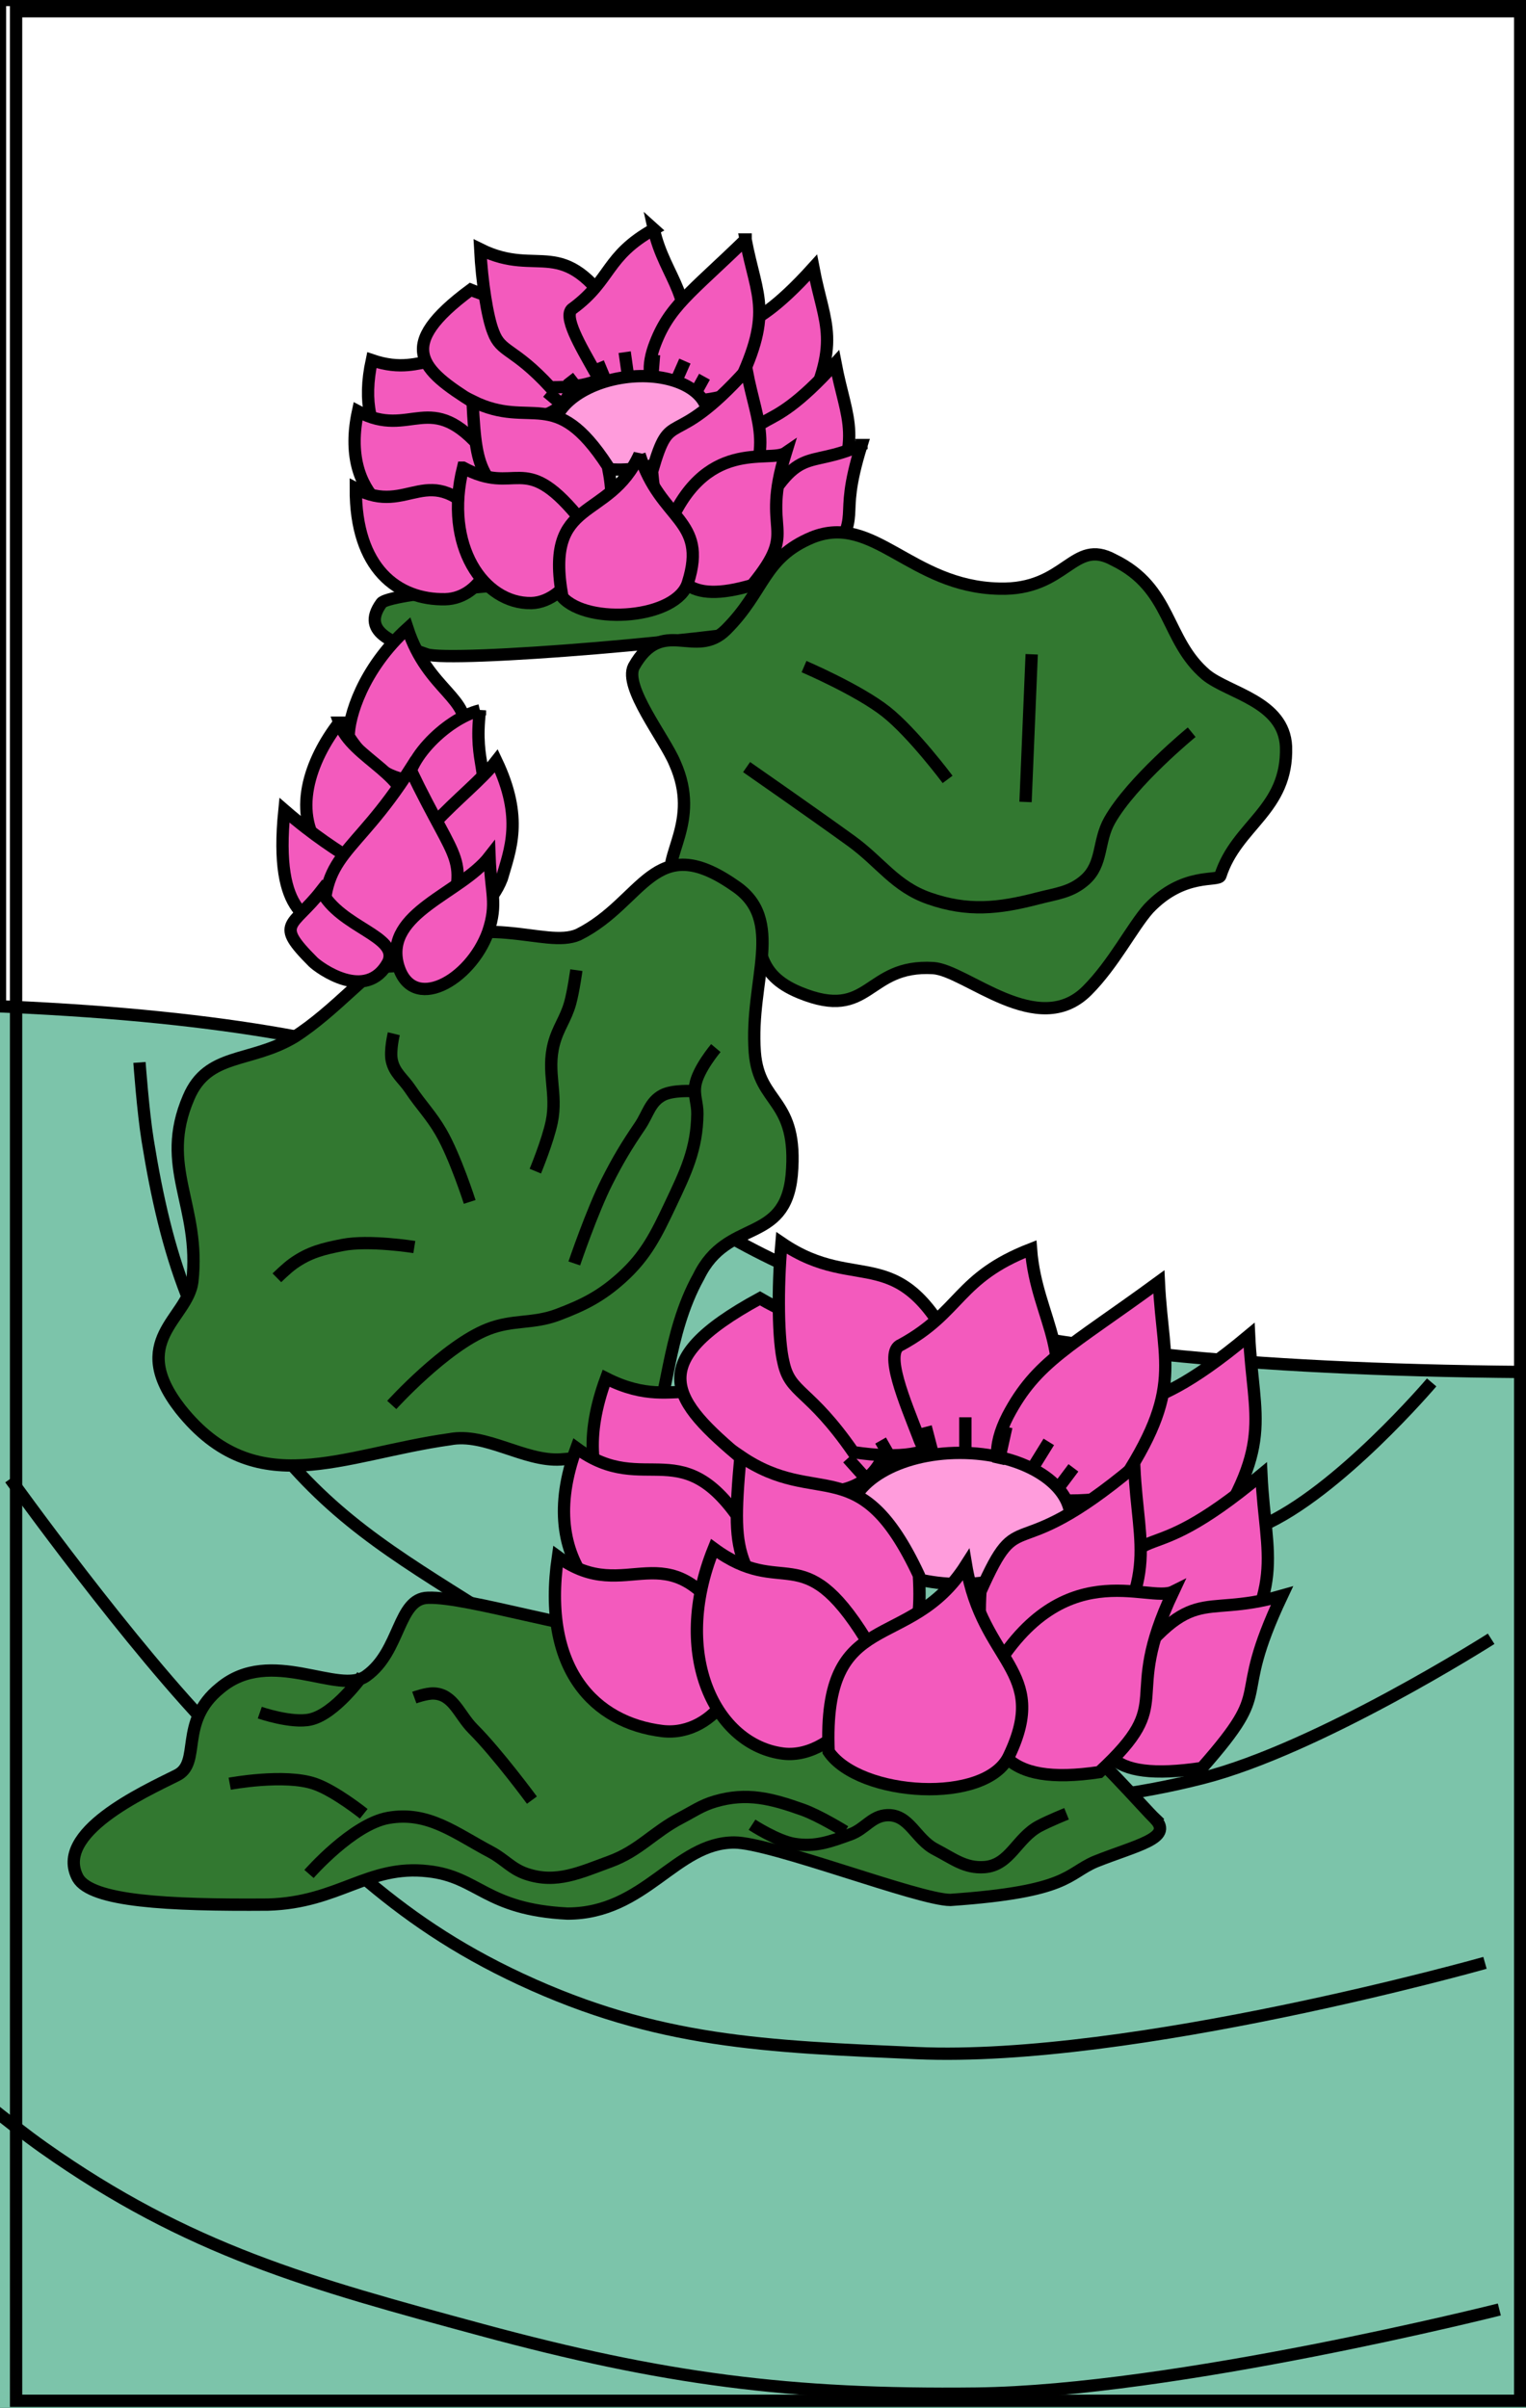 <?xml version="1.0" encoding="utf-8"?>
<!-- Generator: Adobe Illustrator 13.0.0, SVG Export Plug-In . SVG Version: 6.00 Build 14948)  -->
<!DOCTYPE svg PUBLIC "-//W3C//DTD SVG 1.1//EN" "http://www.w3.org/Graphics/SVG/1.1/DTD/svg11.dtd">
<svg version="1.1" id="圖層_1" xmlns="http://www.w3.org/2000/svg" xmlns:xlink="http://www.w3.org/1999/xlink" x="0px" y="0px"
	 width="372px" height="587px" viewBox="0 0 372 587" enable-background="new 0 0 372 587" xml:space="preserve">
<rect x="0" y="0" width="372" height="587" fill="#333333" stroke="none"/>
<rect width="372" height="587" style="fill:rgb(255,255,255);stroke-width:3;stroke:rgb(0,0,0)" />
<rect width="372" height="587" style="fill:rgb(255,255,255);stroke-width:3;stroke:rgb(0,0,0)" />
<path id="PATH1" fill="#7CC4AA" stroke="#000000" stroke-width="3" d="M-8.5,245C220,252.5,91,333.5,378,334.5V592H-8.5V245z"/>
<path id="PATH2" fill="none" stroke="#000000" stroke-width="3" stroke-miterlimit="100" d="M365.5,563c0,0-79.08,19.95-127.5,20.5
	c-45.561,0.521-76.52-3.6-120.5-15.5c-41.95-11.35-71.52-19.41-107-44.5c-8.18-5.78-21-16.5-21-16.5"/>
<path id="PATH3" fill="none" stroke="#000000" stroke-width="3" stroke-miterlimit="100" d="M362,478.5c0,0-85.96,24.31-138.5,22
	c-36.779-1.62-63.12-2.47-96.5-18c-32.04-14.91-48.66-33.86-73.5-59c-21.359-21.62-51-63-51-63"/>
<path id="PATH4" fill="none" stroke="#000000" stroke-width="3" stroke-miterlimit="100" d="M363.5,399.5c0,0-42.05,26.79-70.5,34
	c-65.51,16.61-118.33-4.95-175.5-41c-21.75-13.71-37.51-22.98-53-43.5c-17.29-22.9-23.93-42.68-28.5-71c-1.141-7.07-2-19-2-19"/>
<path id="PATH5" fill="none" stroke="#000000" stroke-width="3" stroke-miterlimit="100" d="M349,337c0,0-22.83,26.891-41.5,35
	c-25.971,11.28-47.439,3.79-75.5,0c-23.57-3.18-40.109-5.09-61.5-15.5c-16.93-8.24-28.42-14.98-41-29
	c-9.35-10.41-14.92-18.46-20-31.5c-4.25-10.9-6.5-30.5-6.5-30.5"/>
<path id="PATH6" fill="#327830" stroke="#000000" stroke-width="3" d="M93,147c3.5-4.5,117.5-11,114-4.5c-2,2,8,2-1.5,8
	c-30.5,6-96,11-101.5,9C97,157,87.5,154.5,93,147z"/>
<path id="PATH7" fill="#F35ABD" stroke="#000000" stroke-width="3" d="M198.279,65.25c2.74,14.46,7.091,17.74-2.859,37.52
	c-15.949,4.72-19.199-0.84-20.17-12.72C179.99,73.48,179.62,85.9,198.279,65.25z"/>
<path id="PATH8" fill="#F35ABD" stroke="#000000" stroke-width="3" d="M90.641,87.8c14.289,4.88,15.779-7.17,28.959,8.65
	c5.53,6.65,0.16,18.71-9,18.94C98.971,115.61,86.141,108.58,90.641,87.8z"/>
<path id="PATH9" fill="#F35ABD" stroke="#000000" stroke-width="3" d="M114.74,70.63c-18.57,13.74-12.301,19.4,0.88,27.62
	c12.01,7.5,26.819,3.48,23.61-10.56C135.311,71.1,129.18,76.55,114.74,70.63z"/>
<path id="PATH10" fill="#F35ABD" stroke="#000000" stroke-width="3" d="M117.061,60.76c0.399,7.86,1.739,16.6,3.189,20.17
	c1.9,5.15,4.91,3.72,13.91,13.48c16.63,0.14,18.23-6.1,15.88-17.78C136.971,56.55,131.5,67.93,117.061,60.76L117.061,60.76z"/>
<path id="PATH11" fill="#F35ABD" stroke="#000000" stroke-width="3" d="M159.38,55.87c2.649,12.12,11.08,16.82,6.2,32.36
	c-2.76,8.87-16.75,9.9-20.66,2.2c-3.16-5.68-8.05-13.71-5.21-15.29c9.39-6.97,7.88-12.65,19.681-19.26L159.38,55.87z"/>
<path id="PATH12" fill="#F35ABD" stroke="#000000" stroke-width="3" d="M181.76,58.38c2.74,14.46,7.09,17.74-2.859,37.52
	c-15.95,4.72-23.351-0.14-19.49-11.28c3.55-9.93,8.77-13.02,22.35-26.23V58.38z"/>
<path id="PATH13" fill="#FF9CDC" stroke="#000000" stroke-width="3" d="M155.32,114.17c-10.33,1.45-19.41-2.33-20.271-8.46
	c-0.86-6.12,6.82-12.26,17.15-13.71c10.329-1.45,19.409,2.33,20.271,8.46C173.33,106.58,165.65,112.72,155.32,114.17z"/>
<path id="PATH14" fill="#F35ABD" stroke="#000000" stroke-width="3" d="M203.67,88.53c2.74,14.46,7.09,17.74-2.859,37.52
	c-15.951,4.72-19.201-0.84-20.17-12.72C185.38,96.76,185.01,109.18,203.67,88.53z"/>
<path id="PATH15" fill="#F35ABD" stroke="#000000" stroke-width="3" d="M87.27,100.29c13,7.01,17.541-6,30.721,9.82
	c5.529,6.65,0.16,18.71-9,18.94C97.359,129.27,82.77,121.07,87.27,100.29z"/>
<path id="PATH16" fill="#F35ABD" stroke="#000000" stroke-width="3" d="M115.189,97.78c0.99,19.65,2.09,17.38,17.101,33.65
	c16.63,0.14,18.229-6.1,15.88-17.78C135.1,93.57,129.63,104.95,115.189,97.78L115.189,97.78z"/>
<path id="PATH17" fill="#F35ABD" stroke="#000000" stroke-width="3" d="M181.99,90.16c2.74,14.46,7.09,17.74-2.86,37.52
	c-15.95,4.72-19.2-0.84-20.17-12.72C163.7,98.39,163.33,110.81,181.99,90.16z"/>
<path id="PATH18" fill="#F35ABD" stroke="#000000" stroke-width="3" d="M210.01,108.49c-6.33,20.33,1.35,14.66-9.43,31.02
	c-15.95,4.72-19.801-0.04-16.801-11.42c11.23-20.67,12.261-13.39,26.23-19.59V108.49L210.01,108.49z"/>
<path id="PATH19" fill="#F35ABD" stroke="#000000" stroke-width="3" d="M191.55,110.38c-6.329,20.33,3.57,17.88-8.19,32.26
	c-15.949,4.72-19.949-1.08-20.909-12.97C171.51,106.13,187.68,113.05,191.55,110.38z"/>
<path id="PATH20" fill="#F35ABD" stroke="#000000" stroke-width="3" d="M86.73,119.1c13,7.01,17.64-7.78,30.819,8.04
	c5.53,6.65,0.16,18.71-9,18.94C96.92,146.3,86.641,138.56,86.73,119.1z"/>
<path id="PATH21" fill="#F35ABD" stroke="#000000" stroke-width="3" d="M112.88,114.01c13,7.01,14.61-4.17,27.79,11.65
	c5.53,6.65-1.98,21.13-11.141,21.36c-11.629,0.22-21.399-13.96-16.659-33.01H112.88z"/>
<path id="PATH22" fill="#F35ABD" stroke="#000000" stroke-width="3" d="M155.9,110.79c5.109,16.25,16.699,15.68,11.81,31.21
	c-2.64,8.85-24.33,10.49-30.601,3.59c-4.549-24.81,11.23-18.19,18.791-34.81V110.79z"/>
<path id="PATH23" fill="none" stroke="#000000" stroke-width="3" stroke-miterlimit="100" d="M166.96,88.03l-2.319,5.27"/>
<path id="PATH24" fill="none" stroke="#000000" stroke-width="3" stroke-miterlimit="100" d="M171.74,91.84l-2.25,4.09"/>
<path id="PATH25" fill="none" stroke="#000000" stroke-width="3" stroke-miterlimit="100" d="M133.38,95.58l4.55,3.84"/>
<path id="PATH26" fill="none" stroke="#000000" stroke-width="3" stroke-miterlimit="100" d="M152.279,85.85l0.881,6.24"/>
<path id="PATH27" fill="none" stroke="#000000" stroke-width="3" stroke-miterlimit="100" d="M145.811,88.41l2.129,5.12"/>
<path id="PATH28" fill="none" stroke="#000000" stroke-width="3" stroke-miterlimit="100" d="M138.51,91.8l3.461,4.46"/>
<path id="PATH29" fill="none" stroke="#000000" stroke-width="3" stroke-miterlimit="100" d="M159.439,86.5l-0.51,6.43"/>
<path id="PATH30" fill="#327830" stroke="#000000" stroke-width="3" d="M281.67,443.5c4.33,4.67-4.67,6.33-14.67,10.33
	c-7,3-6.33,7.33-35.33,9.33c-7.67,0-43.67-14-52.67-14c-14.33,0-21.67,17.33-40.67,17.33c-20-1-21.67-9-34-10.33
	c-14.67-1.67-21.67,7.67-39.01,8.14c-24.65,0.19-42.99-0.81-46.32-6.47c-6-11,16-21,24-25c6.33-3,0.33-13,10.67-21.33
	c12.33-10.33,29,2,35.67-3c8.33-6,7.641-18.86,15-19c9.78-0.36,37,8.67,59,10.33c19.33,1.33,33.65-4.51,42.67-4.67
	c34-1.67,69.33,42.33,75.67,48.33L281.67,443.5z"/>
<path id="PATH31" fill="#327830" stroke="#000000" stroke-width="3" d="M198,131c15-6,24,12,45.5,12.5c16.5,0.5,18-12.5,28-7
	c14.2,6.86,12.5,19.5,22.5,28c5.5,4.5,19,6.5,19.5,17.5c0.5,15.5-12,19-16,31.5c-0.5,1.5-9-1-17.5,8c-4,4.5-8.5,13.5-15,20
	c-12,12-29.5-5-37.5-5.5c-16.5-1-15.18,13.1-32.5,6c-11.37-4.66-8.5-11.5-12.5-16.5c-4-4-13.5-0.5-18.5-10.5c-3-6,7-14.5,0.5-29
	c-2.5-6-12.5-18.5-10-23.5c7-12.5,15-1.5,22.5-9C186.5,144,186,136,198,131z"/>
<path id="PATH32" fill="#327830" stroke="#000000" stroke-width="3" d="M96.33,233.17c21.33-12,36.33-1.67,44.67-5.33
	c16-8,18.33-25.67,38-12c12.67,8.33,3.67,23,5,40.67c1,13,10.67,11,9,30c-1.67,17-15.67,10.33-22.67,24.67
	c-8,14.33-7.53,31.53-11.33,35.33c-5.9,5.9-13.8,8.73-22.34,9.27c-8.84,0.552-18.33-6.6-27-4.93c-26.33,3.67-47.33,15.67-65.67-7.33
	c-13-16.67,1.67-22,2.89-31.01c2.11-18.65-8.22-27.99-0.89-44.99c4.67-11,15-8.33,25.67-14.668c10-6.33,19-17.33,24.67-19.67V233.17
	z"/>
<path id="PATH33" fill="#F35ABD" stroke="#000000" stroke-width="3" d="M99.33,153.17c5,15.33,16,17,13.67,26
	c-3.67,14-18.33,15.33-28,0.33C85,174.83,88.33,163.17,99.33,153.17z"/>
<path id="PATH34" fill="#F35ABD" stroke="#000000" stroke-width="3" d="M117,173.17c-8.33,2-19.67,13.33-17.33,20.33
	c4.67,12,13.67,18.33,17,6.33c3.33-12.33-1.33-12.67,0.33-26.67V173.17z"/>
<path id="PATH35" fill="#F35ABD" stroke="#000000" stroke-width="3" d="M82.67,176.17c3,9,18.67,13,16.67,23.67
	c-2.67,10-13.67,15.67-20.33,8.33c-8.33-9.67-3.33-23,3.67-32H82.67z"/>
<path id="PATH36" fill="#F35ABD" stroke="#000000" stroke-width="3" d="M121,185.5c6.67,14,3.33,21.67,1.33,28.67
	c-4.67,12-20,16-23.33,4C95.67,205.5,114,194.5,121,185.5z"/>
<path id="PATH37" fill="#F35ABD" stroke="#000000" stroke-width="3" d="M69.33,197.5c15,13,21.67,13,23,19.67c2,10-9.33,10-10.33,10
	C76,224.5,66.67,223.84,69.33,197.5z"/>
<path id="PATH38" fill="#F35ABD" stroke="#000000" stroke-width="3" d="M304.5,325.5c1,21,6.5,26.5-11.5,52.5c-23.5,3.5-27-5-26-22
	C277,333.5,274,351,304.5,325.5z"/>
<path id="PATH39" fill="#F35ABD" stroke="#000000" stroke-width="3" d="M147.75,336c19.25,9.75,23.75-7,39.25,18
	c6.5,10.5-3.5,26.5-16.5,25C154,377,137.25,364.5,147.75,336z"/>
<path id="PATH40" fill="#F35ABD" stroke="#000000" stroke-width="3" d="M185.25,316.5c-29,15.75-21.25,25-4.25,39.25
	c15.5,13,37.25,10.25,35.5-10.25C214.25,321.25,204.5,327.75,185.25,316.5z"/>
<path id="PATH41" fill="#F35ABD" stroke="#000000" stroke-width="3" d="M190.5,303c-1,11.2-0.83,23.83,0.5,29.17
	c1.67,7.67,6.2,6.23,17,21.83c23.5,3.5,27-5,26-22C219.5,301,209.5,316,190.5,303z"/>
<path id="PATH42" fill="#F35ABD" stroke="#000000" stroke-width="3" d="M251.33,304.5c1.33,17.67,12.33,26,2.33,47
	c-5.67,12-25.67,10.67-29.67-1c-3.33-8.67-8.67-21-4.33-22.67C234.33,319.83,233.33,311.5,251.33,304.5z"/>
<path id="PATH43" fill="#F35ABD" stroke="#000000" stroke-width="3" d="M282.5,312.5c1,21,6.5,26.5-11.5,52.5
	c-23.5,3.5-33-4.83-25.33-19.83C252.67,331.84,260.67,328.5,282.5,312.5z"/>
<path id="PATH44" fill="#FF9CDC" stroke="#000000" stroke-width="3" d="M234,386.16c-14.91,0-26.99-7.16-26.99-15.99
	s12.08-15.99,26.99-15.99s26.99,7.16,26.99,15.99S248.91,386.16,234,386.16L234,386.16z"/>
<path id="PATH45" fill="#F35ABD" stroke="#000000" stroke-width="3" d="M307.5,359.5c1,21,6.5,26.5-11.5,52.5c-23.5,3.5-27-5-26-22
	C280,367.5,277,385,307.5,359.5z"/>
<path id="PATH46" fill="#F35ABD" stroke="#000000" stroke-width="3" d="M140.5,353c17,12.5,26-5,41.5,20c6.5,10.5-3.5,26.5-16.5,25
	C149,396,130,381.5,140.5,353z"/>
<path id="PATH47" fill="#F35ABD" stroke="#000000" stroke-width="3" d="M180.5,355c-2.5,28-0.5,25,17.5,51c23.5,3.5,27-5,26-22
	C209.5,353,199.5,368,180.5,355z"/>
<path id="PATH48" fill="#F35ABD" stroke="#000000" stroke-width="3" d="M276.5,357.5c1,21,6.5,26.5-11.5,52.5c-23.5,3.5-27-5-26-22
	C249,365.5,246,383,276.5,357.5z"/>
<path id="PATH49" fill="#F35ABD" stroke="#000000" stroke-width="3" d="M312.5,389c-13,27.5-1,21-19.5,42c-23.5,3.5-28-4-21.5-19.5
	C291.5,384.5,291.5,395,312.5,389z"/>
<path id="PATH50" fill="#F35ABD" stroke="#000000" stroke-width="3" d="M286,388c-13,27.5,1.5,26-18,44c-23.5,3.5-28-5.5-27-22.5
	C258.5,378,280,391,286,388z"/>
<path id="PATH51" fill="#F35ABD" stroke="#000000" stroke-width="3" d="M136,379.5c17,12.5,26.5-7.5,42,17.5
	c6.5,10.5-3.5,26.5-16.5,25C145,420,132,407,136,379.5z"/>
<path id="PATH52" fill="#F35ABD" stroke="#000000" stroke-width="3" d="M174,377.5c17,12.5,21.5-3,37,22c6.5,10.5-7,29.5-20,28
	C174.5,425.5,163.5,403.5,174,377.5z"/>
<path id="PATH53" fill="#F35ABD" stroke="#000000" stroke-width="3" d="M235.5,381.5c4,24,20.5,25.5,10.5,46.5c-5.5,12-36.5,10-44-1
	C200.5,391,221.5,403.5,235.5,381.5z"/>
<path id="PATH54" fill="none" stroke="#000000" stroke-width="3" stroke-miterlimit="100" d="M255.67,351.5l-4.33,7"/>
<path id="PATH55" fill="none" stroke="#000000" stroke-width="3" stroke-miterlimit="100" d="M261.67,357.83l-4,5.33"/>
<path id="PATH56" fill="none" stroke="#000000" stroke-width="3" stroke-miterlimit="100" d="M206.67,355.5l5.67,6.33"/>
<path id="PATH57" fill="none" stroke="#000000" stroke-width="3" stroke-miterlimit="100" d="M235.33,345.5v9"/>
<path id="PATH58" fill="none" stroke="#000000" stroke-width="3" stroke-miterlimit="100" d="M225.67,347.83l2,7.67"/>
<path id="PATH59" fill="none" stroke="#000000" stroke-width="3" stroke-miterlimit="100" d="M214.67,351.17l4,7"/>
<path id="PATH60" fill="none" stroke="#000000" stroke-width="3" stroke-miterlimit="100" d="M245.33,347.83l-2,9"/>
<path id="PATH61" fill="#F35ABD" stroke="#000000" stroke-width="3" d="M100,187.5c12,25,14,20,9,39c-6,12-23,12-30,1
	C78,207.5,86,209.5,100,187.5z"/>
<path id="PATH62" fill="#F35ABD" stroke="#000000" stroke-width="3" d="M119.33,208.83c0.33,9,2,11.33-0.33,18.33
	c-4.33,12-18.67,20-22,8C93.67,222.49,112.33,217.83,119.33,208.83z"/>
<path id="PATH63" fill="#F35ABD" stroke="#000000" stroke-width="3" d="M78.33,217.17c4.67,9,19,11,16.33,17.33
	c-5.33,10-17,1.33-18.33,0C66.66,224.83,71.33,226.17,78.33,217.17z"/>
<path id="PATH64" fill="none" stroke="#000000" stroke-width="3" stroke-miterlimit="100" d="M196,162.5c0,0,13.29,5.69,20,11
	c6.561,5.19,15,16.5,15,16.5"/>
<path id="PATH65" fill="none" stroke="#000000" stroke-width="3" stroke-miterlimit="100" d="M250,195.5
	c0.561-13.5,0.939-22.5,1.5-36"/>
<path id="PATH66" fill="none" stroke="#000000" stroke-width="3" stroke-miterlimit="100" d="M182,187c0,0,16.02,11.14,25.5,18
	c7.17,5.19,10.65,11.08,19,14c9.38,3.279,16.88,2.51,26.5,0c4.48-1.17,8.029-1.43,11.5-4.5c4.4-3.9,3.1-9.38,6-14.5
	c5.43-9.58,20-21.5,20-21.5"/>
<path id="PATH67" fill="none" stroke="#000000" stroke-width="3" stroke-miterlimit="100" d="M95.5,342.5c0,0,13.05-14.42,23.5-18.5
	c6.061-2.37,10.91-1.2,17-3.5c6.29-2.38,10.5-4.5,15.5-9c6.029-5.43,8.529-10.67,12-18c3.68-7.779,6.4-13.4,6.5-22
	c0.029-2.63-0.92-4.4-0.5-7c0.62-3.811,5-9,5-9"/>
<path id="PATH68" fill="none" stroke="#000000" stroke-width="3" stroke-miterlimit="100" d="M140,308c0,0,4.34-12.8,8-20
	c2.66-5.25,4.689-8.63,8-13.5c1.96-2.891,2.43-5.85,5.5-7.5c2.5-1.34,7.5-1,7.5-1"/>
<path id="PATH69" fill="none" stroke="#000000" stroke-width="3" stroke-miterlimit="100" d="M130.5,285.5c0,0,3.04-7.35,4-12
	c1.439-6.98-1.279-12.1,0.5-19c1.01-3.91,2.93-6.109,4-10c0.811-2.939,1.5-8,1.5-8"/>
<path id="PATH70" fill="none" stroke="#000000" stroke-width="3" stroke-miterlimit="100" d="M114.5,293c0,0-3.54-11.04-7-17
	c-2.43-4.189-4.811-6.48-7.5-10.5c-1.74-2.59-3.859-3.95-4.5-7C95,256.109,96,252,96,252"/>
<path id="PATH71" fill="none" stroke="#000000" stroke-width="3" stroke-miterlimit="100" d="M101,304c0,0-11.061-1.77-17.5-0.5
	c-4.71,0.93-8.07,1.73-12,4.5c-1.63,1.15-4,3.5-4,3.5"/>
<path id="PATH72" fill="none" stroke="#000000" stroke-width="3" stroke-miterlimit="100" d="M75.33,456.83
	c0,0,10.59-12.13,19.33-13.67c9.73-1.71,16.27,3.7,25,8.33c3.369,1.79,5.05,4.12,8.67,5.33c7.3,2.46,13.09-0.36,20.33-3
	c7.17-2.62,10.561-7.142,17.33-10.67c3.07-1.602,5.01-3.021,8.33-4c7.709-2.271,13.76-0.7,21.33,2
	c4.109,1.46,10.33,5.328,10.33,5.328"/>
<path id="PATH73" fill="none" stroke="#000000" stroke-width="3" stroke-miterlimit="100" d="M183.33,444.83c0,0,6.13,4,10.33,4.67
	c5.13,0.82,8.779-0.56,13.67-2.33c3.57-1.3,5.199-4.54,9-4.67c5.37-0.18,6.891,5.87,11.67,8.33c4.25,2.188,7.23,4.7,12,4.33
	c6.23-0.48,7.82-7.062,13.33-10c2.42-1.29,6.67-3,6.67-3"/>
<path id="PATH74" fill="none" stroke="#000000" stroke-width="3" stroke-miterlimit="100" d="M56,434.83c0,0,13.33-2.49,20.67,0
	c4.99,1.7,12,7.33,12,7.33"/>
<path id="PATH75" fill="none" stroke="#000000" stroke-width="3" stroke-miterlimit="100" d="M101,413.83c0,0,2.88-1.05,4.67-1
	c4.87,0.14,6.221,5.22,9.67,8.67c5.96,5.96,14.33,17.33,14.33,17.33"/>
<path id="PATH76" fill="none" stroke="#000000" stroke-width="3" stroke-miterlimit="100" d="M63.33,417.5
	c0,0,7.779,2.69,12.33,1.67c6.061-1.36,12.67-10.67,12.67-10.67"/>
<path id="PATH77" fill="none" stroke="#000000" stroke-width="3" stroke-miterlimit="100" d="M370.59,585.26H3.92V2.74h366.67
	V585.26L370.59,585.26z"/>
</svg>

